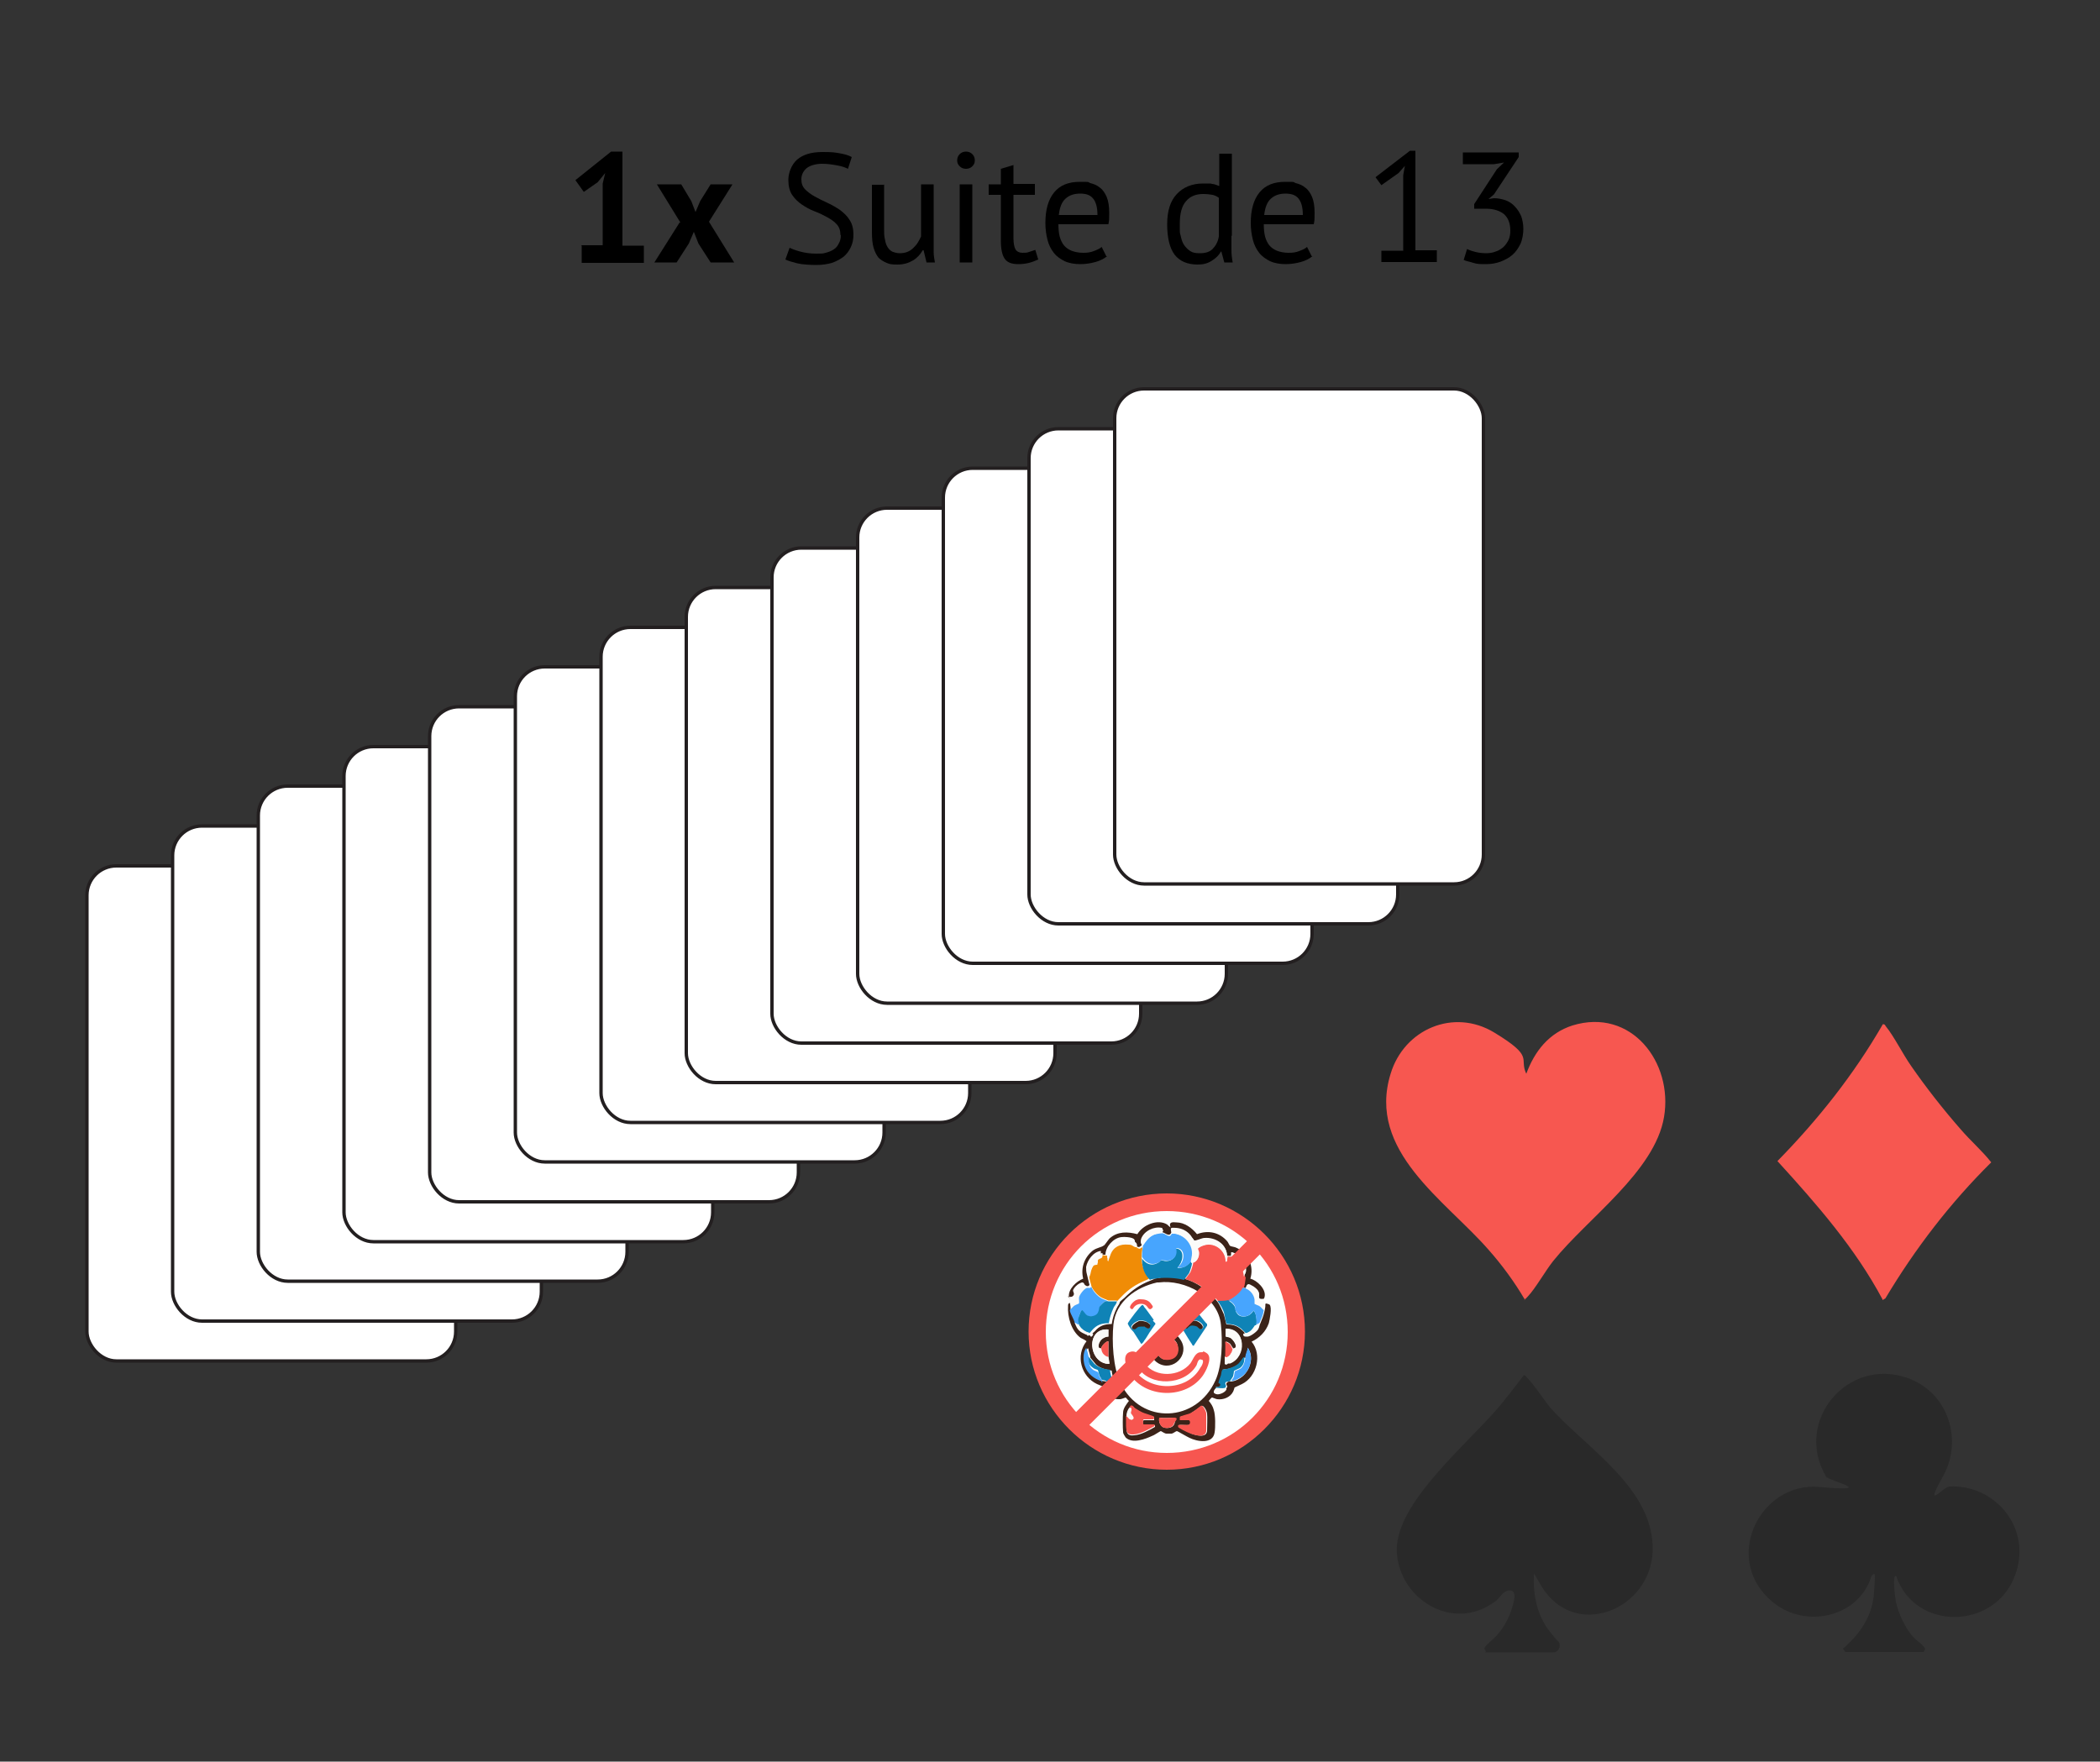 <?xml version="1.0" encoding="UTF-8"?>
<svg id="Layer_1" xmlns="http://www.w3.org/2000/svg" version="1.1" viewBox="0 0 500 419.5">
  <rect x="0" y="0" width="500" height="419.5" fill="#333333" stroke="none"/>
  <!-- Generator: Adobe Illustrator 29.6.1, SVG Export Plug-In . SVG Version: 2.1.1 Build 9)  -->
  <g>
    <rect x="20.7" y="206.2" width="87.8" height="117.9" rx="7" ry="7" style="fill: #fff; stroke: #231f20; stroke-miterlimit: 10; stroke-width: .8px;"/>
    <rect x="41.1" y="196.7" width="87.8" height="117.9" rx="7" ry="7" style="fill: #fff; stroke: #231f20; stroke-miterlimit: 10; stroke-width: .8px;"/>
    <rect x="61.5" y="187.2" width="87.8" height="117.9" rx="7" ry="7" style="fill: #fff; stroke: #231f20; stroke-miterlimit: 10; stroke-width: .8px;"/>
    <rect x="81.9" y="177.8" width="87.8" height="117.9" rx="7" ry="7" style="fill: #fff; stroke: #231f20; stroke-miterlimit: 10; stroke-width: .8px;"/>
    <rect x="102.3" y="168.3" width="87.8" height="117.9" rx="7" ry="7" style="fill: #fff; stroke: #231f20; stroke-miterlimit: 10; stroke-width: .8px;"/>
    <rect x="122.7" y="158.8" width="87.8" height="117.9" rx="7" ry="7" style="fill: #fff; stroke: #231f20; stroke-miterlimit: 10; stroke-width: .8px;"/>
    <rect x="143.1" y="149.4" width="87.8" height="117.9" rx="7" ry="7" style="fill: #fff; stroke: #231f20; stroke-miterlimit: 10; stroke-width: .8px;"/>
    <rect x="163.4" y="139.9" width="87.8" height="117.9" rx="7" ry="7" style="fill: #fff; stroke: #231f20; stroke-miterlimit: 10; stroke-width: .8px;"/>
    <rect x="183.8" y="130.5" width="87.8" height="117.9" rx="7" ry="7" style="fill: #fff; stroke: #231f20; stroke-miterlimit: 10; stroke-width: .8px;"/>
    <rect x="204.2" y="121" width="87.8" height="117.9" rx="7" ry="7" style="fill: #fff; stroke: #231f20; stroke-miterlimit: 10; stroke-width: .8px;"/>
    <rect x="224.6" y="111.5" width="87.8" height="117.9" rx="7" ry="7" style="fill: #fff; stroke: #231f20; stroke-miterlimit: 10; stroke-width: .8px;"/>
    <rect x="245" y="102.1" width="87.8" height="117.9" rx="7" ry="7" style="fill: #fff; stroke: #231f20; stroke-miterlimit: 10; stroke-width: .8px;"/>
    <rect x="265.4" y="92.6" width="87.8" height="117.9" rx="7" ry="7" style="fill: #fff; stroke: #231f20; stroke-miterlimit: 10; stroke-width: .8px;"/>
  </g>
  <g>
    <path d="M439.3,393.3l-.5-.7c4.1-3.5,7-7.8,7.4-13.3s.2-4.7-.6-4c-3,9.8-15.5,12.6-23.3,6.4-12.6-10.1-3.4-28.9,10.9-27.6s2.3-1.4,1.5-2.5h0s0,0,0-.1c-7.6-13.1,5.2-28.5,19.6-23.3,9.7,3.5,13.1,14.9,8.3,23.4s.2,2.4,1.5,2.4c11.1-.6,20.1,10.3,15.5,21.6-5,12.5-23.6,12.8-28.1-.2-1.1-.8-.2,5.5-.1,6,.5,2.5,2,5.8,3.6,7.8s2.6,2,3.4,3.5l-.4.7h-18.7Z" style="fill: #292929;"/>
    <path d="M353.8,393.3l-.4-.7c0-.6,2.6-2.6,3.2-3.4,2-2.3,3.3-5.2,3.9-8.2s-1.8-2.6-2.9-1.3-1.4,1.6-2.4,2.2c-9.6,6.4-21.7-1-22.6-11.9s14.3-23.9,23-33.5c2.6-2.9,4.9-6,7.2-9,.4,0,.7.4.8.6,1.7,1.7,3.8,5,5.5,7.1,8.6,9.7,24.7,19.2,24.4,34-.4,14.3-18.7,21.5-26.5,8.5-7.8-13-1.2-3.2-1.8-2.6-.2,4.8.8,9.8,4,13.7s1.3,1.5,1.7,1.9c1,1,.3,2.8-1.1,2.8h-16.4.2Z" style="fill: #292929;"/>
  </g>
  <g>
    <path d="M363,309.4c-2.4-4.1-5.4-8.2-8.6-11.8-10.3-11.8-29-23.5-23.3-41.9,3.2-10.6,15-15.7,24.7-9.8,9.7,5.9,5.8,6,7.6,9.8,2-5.4,5.4-9.7,11-11.5,14-4.3,24,8.8,21.8,21.8s-18.2,24.1-26.4,34.3c-1.9,2.4-4.2,6.5-6,8.4-1.8,1.9-.4.6-.8.5h0Z" style="fill: #f75750;"/>
    <path d="M448.2,309.4c-6.5-12.2-15.7-22.7-25-32.9,9.6-9.8,18.2-20.6,25.1-32.6.5,0,.5.2.7.5,1.9,2.3,4.1,6.7,6,9.4,3.6,5.2,7.6,10.3,11.8,15.1,2.4,2.8,5.2,5.2,7.3,7.9-9.7,9.6-18.1,20.5-25.2,32.4l-.7.4h0Z" style="fill: #f75750;"/>
  </g>
  <g>
    <circle cx="277.8" cy="317.2" r="31.8" style="fill: #fff;"/>
    <g>
      <path d="M281.9,304.5c2.9.7,6.1,3,7.9,5.4.6.7,1.2,2.2,1.6,3.1.2.7.4,1.6.6,2.4,1.2,0,2.4.2,3.4,1.1,1,.8.8.8,1.1,1.1s0,.7.5.7c.7,0,2.3-1.2,2.6-1.8s.2-.8.5-1.4c.5-1.3.7-1.6,1-3s.1-1.1.2-1.6c0,0,.1-.2.5,0q.2,0,.5.2c.6.7,0,3.6-.2,4.4-.7,2-2.2,3.5-4.1,4.4,2.6,3.1,1.2,8.4-2.3,10.1s-1.7.6-1.7.6c0,0-.2.8-.4,1.2-.7,1.4-2.4,2-3.8,1.8-.2,0-1.1-.4-1.2-.4-.2,0-.7.7-.8.8.5.6,1,1.3,1.2,2.2.4,1.1.4,4.1.2,5.3-.4,2.9-4.2,2.2-6,1.3-.5-.2-2.8-1.6-3-1.6s-.8.5-1.2.6h-1.3c-.4,0-1.2-.6-1.3-.6-.2,0-1.6,1-2,1.1-1.7.8-4.8,2-6.4.4-.2-.4-.6-.8-.6-1.3-.1-1-.1-3.6,0-4.6,0-1,.8-2,1.4-2.8-.2-.1-.7-.8-.8-.8s-1,.4-1.3.4c-1.4.1-2.8-.5-3.6-1.7-.2-.4-.4-1.2-.5-1.3s-1.2-.5-1.4-.6c-3.8-1.8-5.2-6.8-2.5-10.2-.5-.4-1-.6-1.4-.8-2.2-1.6-3.2-5-3-7.7,0-.6.4-.7,1-.7.1.7,0,1.1.2,1.9.1,1.1.8,2,1.2,3.1.5,1.9,1.1,2.2,2.9,2.9,0,0,.1.5.5,0s0-.4,0-.5.5-.5.6-.6c1.1-1.3,2.3-1.7,4-1.7.2-1.4.6-2.6,1.2-3.8.2-.5.7-1,.7-1.4h0c0-.1.8-.8,1.1-1,1.9-1.9,3.6-3.1,6.1-4.1s.5-.2.7-.4,1.7-.2,1.9-.4c1.9-.2,4.3,0,6.2.4h0l-.5-.2ZM275.5,305.4c-4.9,1.1-9.8,4.4-10.4,10-.4,4-.1,10.3,1.7,14,4.9,10,18.1,9.4,22.6-.7,1.6-3.5,1.7-9.4,1.3-13.2-.6-6.7-8.6-10.9-14.8-10.1h-.4ZM291.7,323.1c0,.6-.1,1.2,0,1.8.5.2.6-.2.7-.2h.5c4-1.6,3.8-8.3-1-8.2v1.8s.7,0,1.2.4c.7.5,2,2.4.5,2.5,0-.1-.6-1.1-.7-1.2s-.8-.6-1-.5v3.7h-.2ZM262.2,321.1c-1.2.1-.7-1.2-.2-1.8.4-.6,1.3-1.1,1.9-1v-1.7c-5.5-.5-4.8,8.2.2,8.2,0,0-.2-1.4-.2-1.7v-3.7c-.6,0-1.7,1.2-1.7,1.7h0ZM296.3,323.2c-.5.4-.8,1.1-1.3,1.6-1,.8-2.4,1.3-3.7,1.3-.2.5-.2,1-.4,1.4,0,.4-.7,1.7-.6,1.8s.5,0,.4.6-.6.4-1,.4-.1.1-.1.2c-.2.1-.7.7-.6,1s.5.4.6.4c.6,0,1.8-.5,2.2-.8s.1-.2.2-.5.2-.1.2-.4-.5-.6,0-1,.7-.2,1-.2c1.1-.2,1.7-.5,2.6-1.2,1.9-1.6,2.8-4.7,1.3-6.8,0,.8-.5,1.6-.6,2.4h-.2ZM262.3,328.9h.2c.4,0,1.2,0,1.2.6s-.4.5,0,1.1c.2,1,2,1.6,2.9,1.1.5-.2-.4-1.1-.7-1.2-.5-.2-1,0-.7-.8s.2,0,.2-.1c.1-.2-.5-1.6-.5-1.9s-.2-.8-.2-1.3c-1.3-.2-2.6-.5-3.7-1.4l-1.4-1.7c0-.7-.4-1.4-.5-2.2-.2,0-.1,0-.2.1-.7,1-.6,3-.2,4.1.6,1.8,2.2,3.2,4,3.6h-.2ZM268.9,335.2c-.5.7-.7,1.3-.7,2.2v2.4c0,1.4.2,2.2,1.8,2,1.7-.1,3.6-1.2,5-2v-.4h-2.6c-.4,0-.4-1.2,0-1.2h2.4v-.7s-1.9-.7-2.3-.8c-.6-.2-1.7-.8-2.2-1.2s-.5-.6-.7-.6c-.4,0-.4.4-.6.5h-.1ZM280.9,338.2h2.3c.5,0,.5.8,0,1.1-.5.2-2.3-.1-2.5.1s0,.2,0,.4,2.6,1.4,3,1.6c1.1.4,3.5,1.1,3.7-.6,0-.8.1-3.5,0-4.2s-.8-2-1.3-1.8c-.8.6-1.8,1.3-2.6,1.8s-2.3.7-2.4.8,0,.6,0,.8h-.1ZM276.1,337.6c-.4.8.2,2.2,1.2,2.4s2.2-.1,2.4-1.2c0-.2.2-1.1,0-1.2-1.2,0-2.3.2-3.5,0h-.1Z" style="fill: #3b2319;"/>
      <path d="M254.7,309.3s-.2-.2-.2-.5c-.2-1.8,1.8-3.7,3.4-4.3-.6-2.5.2-5,2.3-6.7,1-.7,1.9-.7,2.6-1.2.2,0,1-1.3,1.4-1.7,1.9-1.7,4.3-1.6,6.6-1,1.3-2.2,4.8-3.7,7.1-2.3.2.2.5.5.8.7-.5-1.3.4-1.3,1.4-1.2,1.9,0,3.7,1.3,4.9,2.8,2.6-1,5.3-.5,7.2,1.7.2.2.5,1,.7,1.1.4.2,1.1.2,1.6.5,2.8,1.3,4.1,4.4,3.2,7.3,1.6.4,3.8,2.5,3.4,4.3,0,.2-.2.4-.2.5-1.9.2-1-.8-1.3-1.8-.2-.5-1.1-1.2-1.6-1.4-.8-.5-1.1-.4-1.4.6-.2,0-.6,0-.8-.2.2-.7.4-1.8.5-2.6s.4-.8.4-1.4c0-1.9-1.6-4-3.5-4.3,0,.2-.1.6,0,.8-.4.1-.7.1-1.1,0,0-2.8-2.8-4.4-5.3-4.2-.7,0-1.9.7-2.5.6,0,0-.7-1-.8-1.2-.8-1-2-1.7-3.5-1.8s-1.3,0-1.1,1.1c0,0-.2.4-.4.5-.6.2-1.2-.5-1.9-.6-.1-.5.5-.8,0-1-1.8-.4-4.2.7-4.9,2.6-.2.7,0,.7.1,1.4v.2c-.4.2-.5.6-1.1.2s-.2-.2-.2-.2c-.4-.5-.1-1.3-.6-1.6-.6-.4-2.2-.5-2.9-.4-1.9.2-3.8,2.3-3.8,4.2-.4,0-.7,0-1.1-.2v-.7c-1.8.2-3.2,2.2-3.5,3.8,0,.7,0,1.1.2,1.8s.4,1.8.6,2.5c-.4.5-.6.2-1,.2-.4-.8-.5-1-1.3-.6s-1.4,1.1-1.6,1.6c-.1.5.5.8,0,1.4-.4.4-1,.2-1.3.1h0l.5.5Z" style="fill: #3b2319;"/>
      <path d="M259,306.8c-.7,0-1.8,1.7-1.9,2.4s0,1.2,0,1.3-1.1.4-1.2.6l-1,1c0-.7,0-1.1-.2-1.9s0-.7,0-.8c.5.1,1,.2,1.3-.1s0-1,0-1.4c.1-.5,1.2-1.4,1.6-1.6.8-.4,1-.4,1.3.6h.1Z" style="fill: #fbfbf9;"/>
      <path d="M296.7,306.9c.4-1,.5-1.1,1.4-.6s1.3,1,1.6,1.4c.4.8-.6,1.9,1.3,1.8,0,.1.1.6,0,1s-.1,1.1-.2,1.6c-.4-.2-.7-.7-1.1-1s-1-.4-1.1-.5,0-.7,0-1c0-1.1-1-2.3-2-2.6h.1Z" style="fill: #fbfbf9;"/>
      <path d="M270.7,297s0,.2.2.2c.5.4.6,0,1.1-.2,0,.8-.2,1.4-.2,2.4,0,1.9.6,3.6,1.9,5-.2,0-.2.2-.7.4-2.5,1-4.3,2.2-6.1,4.1s-.8.8-1,.8,0,0,0,0h-2l-1.2-.5c-1.1-.4-2.3-1.7-2.8-2.8-.2-.7-.5-1.8-.6-2.5.2-.5.2-1.1.5-1.6s.4-1,.5-1.1c.2-.4.8-.2,1-.4s0-.6.1-1c.2-.5,1.1-.4,1.1-1,.2.2.7.2,1.1.2,0,0,0,.6.1.6l.2.2s.5-1.3.5-1.6c.8-1.9,2.4-2.6,4.3-2.4.7,0,1,.4,1.6.6s.4,0,.4,0h0v.2Z" style="fill: #f08c06;"/>
      <path d="M283.8,300.7c1.2-.1,1.8-1.4,1.7-2.5,0-.2-.4-.8-.2-1s.8-.6,1.1-.6c2.6-1.1,5.4,1,5.5,3.7.2,0,.4-.7.4-1.1.4.1.7.1,1.1,0,0,.2,1.4,1.2,1.7,1.6.7.8,1.1,1.9,1.3,2.9,0,.1,0,.4.2.5-.1.7-.2,1.9-.5,2.6-.4,1.1-2.3,2.6-3.4,3-.8.2-1.8.2-2.6.2-1.7-2.4-5-4.6-7.9-5.4l1.2-1.6c.2-.4.7-1.9.7-2.3h-.2Z" style="fill: #f75650;"/>
      <path d="M271.7,299.4c1,1.6,2.5,2.3,4.2,1.2.2-.1.4-.5.6-.5s.6.2,1,.2c1.8.1,2.8-1.3,2.3-3,2.2,0,2,2.6,1,4s-.5.4-.6.6c1.4.2,2.4-.4,3.2-1.4s.2,0,.2,0c0,0,.2.2.2.4,0,.4-.5,1.9-.7,2.3l-1.2,1.6c-1.9-.5-4.3-.6-6.2-.4-.2,0-1.8.2-1.9.4-1.4-1.4-1.9-3-1.9-5h0v-.2Z" style="fill: #0f83b6;"/>
      <path d="M259.9,306.6c.5,1.1,1.7,2.4,2.8,2.8l1.2.5h-.7c-.5.1-1.2,1-1.3,1.4s0,1-.2,1.4c-.5.8-2,1.1-2.9.6s-1.1-1.2-1.2-1.2c-.2,0-.7,1.2-.7,1.4-.1.6,0,1.4,0,2-.5,0-.6-.2-1-.4-.2-1.1-1-2-1.2-3.1l1-1c.2-.2,1.1-.5,1.2-.6s0-1,0-1.3c0-.7,1.3-2.3,1.9-2.4s.6.2,1-.2h.2Z" style="fill: #47a5fe;"/>
      <path d="M263.9,309.9h2c0,.6-.5,1-.7,1.4-.6,1.3-1,2.5-1.2,3.8-1.7,0-2.9.4-4,1.7s-.6.6-.6.6c-1-.2-2.2-1.1-2.5-2s-.2-1.4,0-2,.5-1.3.7-1.4.8,1,1.2,1.2c.8.5,2.2.2,2.6-.6s.2-1.1.4-1.4,1-1.2,1.4-1.3.5,0,.7,0h-.1Z" style="fill: #0f83b6;"/>
      <path d="M292.5,309.7c.7.5,1.2.8,1.6,1.7.1.5.1,1,.4,1.3.7,1.2,2.6,1,3.5,0s.1-.7.5-.5c.7.5.8,2.6.6,3.4,0,0-.4.6-.5.7-.6.6-1.2,1.1-2,1.2-.1-.2-.8-.8-1.1-1.1-1-.8-2-1.1-3.4-1.1-.4-.7-.4-1.6-.6-2.4-.2-1-1-2.3-1.6-3.1.8,0,1.8,0,2.6-.2h0Z" style="fill: #0f83b6;"/>
      <path d="M296.7,306.9c1.1.4,1.9,1.6,2,2.6v1s.8.4,1.1.5c.4.2.7.7,1.1,1-.2,1.4-.5,1.7-1,3-.2.1-.4.4-.6.5s-.2,0-.2,0c.2-.7,0-2.8-.6-3.4l-.5.5c-.8,1.1-2.6,1.3-3.5,0s-.2-1-.4-1.3c-.2-.8-.8-1.2-1.6-1.7,1.1-.4,3-1.9,3.4-3,.2.2.6.1.8.2h-.1Z" style="fill: #47a5fe;"/>
      <path d="M280.9,338.2v-.8c0-.1,2-.7,2.4-.8,1-.5,1.8-1.2,2.6-1.8.5-.4,1.3,1.4,1.3,1.8v4.2c-.2,1.7-2.6,1-3.7.6s-3-1.4-3-1.6v-.4c.2-.2,2,0,2.5-.1.5-.2.4-1.1,0-1.1h-2.3.1Z" style="fill: #f75650;"/>
      <path d="M268.9,335.2c.1-.2.2-.6.6-.5s.5.5.7.6c.6.4,1.6,1,2.2,1.2s2.2.7,2.3.8c.2.2,0,.6,0,.7h-2.4c-.2,0-.2,1.2,0,1.2h2.6v.4c-1.4.8-3.4,1.9-5,2-1.6.1-1.7-.6-1.8-2v-2.4c.5.1.7,1.2,1.4.7.6-.4-.4-1.1-.4-1.4s.7-1.4-.4-1.4h.1Z" style="fill: #f75650;"/>
      <path d="M293.5,321.1c1.6,0,.2-2-.5-2.5-.4-.2-1.2-.2-1.2-.4v-1.8c4.9-.2,4.9,6.6,1,8.2h-.5c-.1,0-.2.4-.7.2v-1.8c.6,0,1.2-.5,1.4-1s.4-1,.4-1.1h.1Z" style="fill: #fbfbf9;"/>
      <path d="M263.9,323.1c0,.2.4,1.6.2,1.7-4.9,0-5.8-8.6-.2-8.2v1.7c-.7,0-1.6.5-1.9,1-.4.6-.8,1.9.2,1.8,0,.2.2,1.1.4,1.2.2.5.8.7,1.3.8h0Z" style="fill: #fbfbf9;"/>
      <path d="M259.2,323.1l1.4,1.7c1.1,1,2.4,1.2,3.7,1.4,0,.5.1.8.2,1.3s.7,1.7.5,1.9-.2,0-.2.1c-.2.8.2.7.7.8-.6.5-1.4.1-2,0-.2-.7,0-.6,0-1.1s-.7-.5-1.2-.6c-.1-.5-.5-.7-.6-1.2s-.2-1.1-.4-1.2-.8-.2-1.1-.5c-1.2-.8-1.1-1.8-1.2-3h0v.2Z" style="fill: #0f83b6;"/>
      <path d="M296.3,323.2h0c0,1.1-.2,1.9-1.1,2.6-.4.2-1.4.6-1.4.7s-.1.8-.2,1.2c-.2.5-.5.7-.7,1.2-.2,0-.8.2-1,.2-.4.5.1.7,0,1,0,.2-.1.2-.2.4-.7.2-1.6,0-2.3,0,0,0,0-.1.1-.2.4,0,.8,0,1-.4s-.4-.5-.4-.6c0-.2.5-1.6.6-1.8.1-.5.1-1,.4-1.4,1.2,0,2.8-.6,3.7-1.3.5-.5,1.2-1.6,1.3-1.6h.2Z" style="fill: #0f83b6;"/>
      <path d="M293.1,329c.2-.5.5-.7.7-1.2,0-.2.2-1.1.2-1.2s1.1-.5,1.4-.7c.7-.6,1-1.6,1.1-2.5h0c0-1,.5-1.7.6-2.5,1.4,2.2.7,5.3-1.3,6.8-1,.7-1.6,1-2.6,1.2h-.1Z" style="fill: #47a5fe;"/>
      <path d="M262.3,328.9c-1.8-.5-3.4-1.8-4-3.6-.4-1.1-.5-3.1.2-4.1,0,0,0-.2.2-.1.2.7.4,1.4.5,2.2.1,1.2,0,2.2,1.2,3,.2.1,1,.4,1.1.5,0,.1.2,1,.4,1.2s.5.7.6,1.2h-.2v-.2Z" style="fill: #47a5fe;"/>
      <path d="M276.1,337.6c1.2.2,2.3,0,3.5,0s.1,1,0,1.2c-.2,1.1-1.4,1.4-2.4,1.2s-1.4-1.6-1.2-2.4h.1Z" style="fill: #f75650;"/>
      <path d="M262.2,321.1c0-.5,1-1.7,1.7-1.7v3.7c-.5,0-1-.4-1.3-.8s-.4-1.1-.4-1.2h0Z" style="fill: #f75650;"/>
      <path d="M293.5,321.1s-.2,1-.4,1.1c-.2.5-.8,1.1-1.4,1,0-1.2.1-2.5,0-3.7.1-.1.8.4,1,.5s.7,1.1.7,1.2h.1Z" style="fill: #f75650;"/>
      <path d="M296.3,317.5c.8,0,1.6-.6,2-1.2s.5-.7.5-.7h.2c.2-.1.5-.4.6-.5-.1.5,0,.8-.5,1.4s-1.9,1.9-2.6,1.8-.4-.6-.5-.7h.2Z" style="fill: #fbfbf9;"/>
      <path d="M256.8,315.4c.2,1,1.6,1.8,2.5,2v.5c-.4.5-.4,0-.5,0-1.7-.7-2.3-1.1-2.9-2.9.4,0,.5.5,1,.4h-.1Z" style="fill: #fbfbf9;"/>
      <path d="M268.9,335.2c1,0,.2,1.1.4,1.4s1,1.1.4,1.4c-.6.5-.8-.6-1.4-.7,0-.8.2-1.4.7-2.2h0Z" style="fill: #fbfbf9;"/>
      <path d="M263.7,330.7c.7,0,1.4.4,2,0,.4.1,1.2,1,.7,1.2-.8.5-2.5-.1-2.9-1.1h.1Z" style="fill: #fbfbf9;"/>
      <path d="M292,330.7c0,.1,0,.2-.2.5-.4.5-1.6,1-2.2.8s-.6-.4-.6-.4c0-.2.5-.8.6-1,.7,0,1.6.2,2.3,0h.1Z" style="fill: #fbfbf9;"/>
      <path d="M265.8,309.8h-.4c0-.1.2,0,.4,0Z" style="fill: #47a5fe;"/>
      <path d="M276.7,293.7c.7,0,1.3.8,1.9.6.1,0,.4-.5.4-.5h1c2.5.5,4.4,3,4,5.6,0,0-.2.8-.2,1s-.1,0-.2,0c-.8,1.1-1.9,1.7-3.2,1.4,0-.2.5-.4.6-.6,1.1-1.3,1.2-4-1-4,.5,1.7-.5,3.1-2.3,3s-.7-.2-1-.2-.4.4-.6.5c-1.7,1-3.2.4-4.2-1.2,0-1,.1-1.6.2-2.4v-.2c.7-1,1.3-2,2.5-2.6s1.7-.6,2.3-.5h-.1Z" style="fill: #47a5fe;"/>
      <path d="M279,293.8c-.2-1.2-.1-1.2,1.1-1.1s2.5.8,3.5,1.8.7,1.1.8,1.2c.5.1,1.8-.6,2.5-.6,2.5-.2,5.3,1.3,5.3,4.2s-.1,1-.4,1.1c0-2.8-2.9-4.8-5.5-3.7-.1,0-1,.5-1.1.6s.2.7.2,1c.1,1.1-.5,2.4-1.7,2.5,0,0-.1-.2-.2-.4,0,0,.2-.8.2-1,.6-2.5-1.3-5.2-4-5.6h-1,.1Z" style="fill: #fbfbf9;"/>
      <path d="M270.7,297h-.4c-.6-.2-.7-.6-1.6-.6-2-.2-3.6.5-4.3,2.4s-.5,1.6-.5,1.6l-.2-.2v-.6c-.1-1.9,1.7-4.1,3.7-4.2.7,0,2.2,0,2.9.4s.2,1.2.6,1.6h0l-.2-.2Z" style="fill: #fbfbf9;"/>
      <path d="M276.7,293.7c-.5,0-1.8.2-2.3.5-1.2.6-1.8,1.6-2.5,2.6,0-.7-.5-.7-.1-1.4.6-1.8,3-3,4.9-2.6.6,0,0,.5,0,1h0Z" style="fill: #fbfbf9;"/>
      <path d="M296.3,304c-.2,0-.2-.2-.2-.5-.2-1.1-.6-2.2-1.3-2.9s-1.7-1.3-1.7-1.6.1-.6,0-.8c1.9.4,3.4,2.4,3.5,4.3,0,.6-.2,1-.4,1.4h.1Z" style="fill: #fbfbf9;"/>
      <path d="M259.2,304c0-.7-.2-1.1-.2-1.8.1-1.8,1.7-3.6,3.5-3.8v.7c0,.7-.8.5-1.1,1s0,.8-.1,1-.7,0-1,.4-.4.8-.5,1.1c-.1.5-.2,1.1-.5,1.6h-.1Z" style="fill: #fbfbf9;"/>
      <path d="M286.5,322c-.2,0-.8,0-1.1.1-1,.4-1.4,1.8-2,2.6-2.6,3.2-8.2,3.4-10.8.1-.8-1.1-1.6-3.4-3.4-2.9-2.5.6-.8,4.4.1,5.8,4,5.3,13,5.4,17,0,.8-1.1,2.3-4,1.3-5.2-.1-.2-.8-.6-1.1-.7h-.1Z" style="fill: #f75650;"/>
      <path d="M274.5,314.5c.1.2.7.6.6.8-.5.7-1,1.4-1.4,2s-.8,1.4-1.3,2c0,.1-.5.8-.7.7l-1.8-2.8c-.6-.6-1.1-1.3-1.4-2,.2-.6,3.1-4.3,3.4-4.4s.4.2.5.4c.7.8,1.6,2.2,2.3,3.1h0ZM271,314.6c-.6,0-2.3,1.3-1.4,1.8.5.4.8-.4,1.3-.5.5-.2,1-.2,1.4-.1.5,0,1.1,1,1.4.2s0-.8-.5-1.1c-.6-.5-1.6-.5-2.3-.4h0Z" style="fill: #0f83b6;"/>
      <path d="M281.1,315.8s-.2-.2-.2-.5c0-.6.7-.8.8-1.4.5-.6.8-.7,1.1-1.4.2,0,.4-.2.4-.4h0c0-.2.6-1.1.8-1s2.8,3.7,3.4,4.2v.4l-3.2,4.8c-.1,0-.4-.2-.4-.4-.7-1-1.4-2.2-2-3.2l-.6-1h0ZM282.3,315.1c-.2.2-.6,1,0,1.1.7.2,1-1.2,2.8-.4.5.2.7,1,1.2.5.7-.6-.7-1.7-1.3-1.8-.7-.1-2,0-2.6.5h0Z" style="fill: #0f83b6;"/>
      <path d="M276.9,317.4c1.8-.2,3.2,0,4.2,1.7,2.3,3.5-1.8,7.7-5.4,5.5-2.8-1.7-2.2-6.6,1.2-7.1h0ZM276.1,319.2h-.2c-.4.2-.7,1.4-.7,1.9,0,1.1,1,2.5,2,2.6,2.2.2,3.6-1,3.2-3.1-.2-1.7-2-2.5-3.5-2-.5.1-.5.2-.7.6h-.1Z" style="fill: #3b2319;"/>
      <path d="M283.7,309.4c.6,0,1.6.2,2,.6s1.2,1.2.7,1.7-1-.6-1.4-.8-1.4-.4-1.9,0c-.5.2-1,1.6-1.6,1s1.3-2.2,2.2-2.2h0v-.2Z" style="fill: #f75650;"/>
      <path d="M271.5,309.4c1,0,1.9.2,2.5,1s.6.8.2,1.2c-.6.6-1-.5-1.3-.7-.7-.6-1.8-.5-2.5,0s-.6,1.2-1.2.7.8-1.8,1.3-2,.6-.2.8-.2h.1Z" style="fill: #f75650;"/>
      <path d="M271,314.6c.7-.1,1.7,0,2.3.4s.7.6.5,1.1c-.4.7-1-.1-1.4-.2-.5,0-1.1,0-1.4.1-.4.2-.7.8-1.3.5-.8-.5.8-1.7,1.4-1.8h0Z" style="fill: #3b2319;"/>
      <path d="M282.3,315.1c.6-.6,1.8-.7,2.6-.5.5.1,2,1.2,1.3,1.8-.5.4-.8-.2-1.2-.5-.6-.2-1.2-.4-1.8,0s-.4.6-1,.4-.2-.8,0-1.1h0Z" style="fill: #3b2319;"/>
      <path d="M275.8,319.5c.2-.4.7-.7,1.2-.8,1.6-.5,3.2.4,3.5,2,.4,2.2-1.1,3.4-3.2,3.1-1.1-.1-2-1.6-2-2.6s.4-1.7.7-1.9.2,0,.2,0c-.5.7-.5,1.7.6,1.2.1-.5,1.3-.8.8-1.4s-1.1,0-1.4.2h0l-.5.2h.1ZM278.8,318.8c-.6-.4-1,.5-.5.7.5.4.7-.6.5-.7ZM276.4,321.6c.4-.7-.6-1-.8-.6-.4.5.5,1.1.8.6Z" style="fill: #f75650;"/>
      <path d="M276.1,319.2c.4-.2,1.1-.7,1.4-.2s-.7,1-.8,1.4c-1.1.5-1.1-.4-.6-1.2h0Z" style="fill: #fbfbf9;"/>
      <path d="M276.4,321.6c-.2.5-1.1,0-.8-.6s1.2,0,.8.6Z" style="fill: #fbfbf9;"/>
      <path d="M278.8,318.8c.2.1,0,1.1-.5.7s0-1.1.5-.7Z" style="fill: #fbfbf9;"/>
      <path d="M286.2,323.8h0c.6.2-.1,1.6-.4,1.9-3.2,5.9-12.7,5.8-16,0-.2-.5-1.2-1.9,0-1.9s.8,1.4,1.1,1.8c2.9,4.7,11.2,4.4,14-.5.2-.5.4-1.7,1.2-1.3" style="fill: #fff;"/>
    </g>
    <path d="M277.8,284.2c-18.2,0-32.9,14.8-32.9,32.9s14.8,32.9,32.9,32.9,32.9-14.8,32.9-32.9-14.8-32.9-32.9-32.9ZM277.8,346c-15.8,0-28.8-12.8-28.8-28.8s12.8-28.8,28.8-28.8,28.8,12.8,28.8,28.8-12.8,28.8-28.8,28.8Z" style="fill: #f75650;"/>
    <rect x="245.8" y="315.7" width="63.8" height="4.4" transform="translate(-143.5 289.5) rotate(-45)" style="fill: #f75650;"/>
  </g>
  <g style="isolation: isolate;">
    <g style="isolation: isolate;">
      <path d="M138.3,58.4h5.2v-14.7l.6-2.5-1.8,2.2-3.3,2.3-2-2.8,8.5-6.8h2.7v22.4h5.1v4.1h-14.8v-4.1Z"/>
      <path d="M162,53l-5.6-9.1h5.8l2.4,4,1,2.6,1.1-2.6,2.5-4h5.2l-5.6,8.9,6,9.7h-5.6l-2.9-4.5-1.1-2.8-1.2,2.8-2.9,4.5h-5.3l6-9.5Z"/>
    </g>
    <g style="isolation: isolate;">
      <path d="M200.1,55.9c0-1-.3-1.9-.9-2.5-.6-.7-1.4-1.2-2.3-1.7-.9-.5-1.9-1-3-1.4-1.1-.4-2.1-1-3-1.6-.9-.6-1.7-1.4-2.3-2.3-.6-.9-.9-2.1-.9-3.6s.7-3.6,2.1-4.8c1.4-1.2,3.4-1.8,6-1.8s2.9.1,4.1.3c1.2.2,2.2.5,2.9.9l-.9,2.8c-.6-.3-1.4-.6-2.5-.8s-2.3-.4-3.7-.4-2.9.4-3.7,1.1-1.2,1.6-1.2,2.6.3,1.8.9,2.4c.6.6,1.4,1.2,2.3,1.7.9.5,1.9,1,3,1.5,1.1.5,2.1,1.1,3,1.7.9.7,1.7,1.4,2.3,2.4.6.9.9,2.1.9,3.4s-.2,2.1-.6,3c-.4.9-1,1.7-1.7,2.3-.8.6-1.7,1.1-2.8,1.5-1.1.3-2.3.5-3.7.5s-3.4-.1-4.6-.4c-1.2-.3-2.2-.6-2.8-.9l1-2.8c.6.3,1.4.6,2.5.9,1.1.3,2.4.5,3.8.5s1.6,0,2.3-.2c.7-.2,1.3-.4,1.9-.8s.9-.8,1.2-1.4c.3-.5.5-1.2.5-1.9Z"/>
      <path d="M210.5,43.9v10.6c0,1,0,1.8.2,2.5.1.7.3,1.3.6,1.8.3.5.6.8,1.1,1.1.5.2,1.1.4,1.8.4s1.3-.1,1.8-.3c.5-.2,1-.5,1.4-.9s.8-.8,1.1-1.3c.3-.5.6-1,.8-1.5v-12.4h3v13.3c0,.9,0,1.8,0,2.8s.2,1.8.3,2.5h-2l-.7-2.9h-.2c-.6,1-1.3,1.8-2.3,2.4s-2.2,1-3.7,1-1.9-.1-2.6-.4-1.4-.7-1.9-1.2c-.5-.6-.9-1.4-1.2-2.4-.3-1-.4-2.3-.4-3.8v-11.2h3Z"/>
      <path d="M227.9,38.2c0-.6.2-1.1.6-1.5s.9-.6,1.5-.6,1.1.2,1.5.6c.4.4.6.9.6,1.5s-.2,1-.6,1.4c-.4.4-.9.6-1.5.6s-1.1-.2-1.5-.6-.6-.8-.6-1.4ZM228.5,43.9h3v18.6h-3v-18.6Z"/>
      <path d="M235.4,43.9h2.9v-3.7l3-.9v4.5h5.1v2.6h-5.1v10.3c0,1.3.2,2.2.5,2.7s.9.8,1.6.8,1.2,0,1.6-.2c.4-.1.9-.3,1.5-.5l.7,2.3c-.7.3-1.4.6-2.2.8s-1.6.3-2.6.3c-1.5,0-2.6-.4-3.2-1.3-.6-.9-.9-2.3-.9-4.3v-10.9h-2.9v-2.6Z"/>
      <path d="M263.6,61c-.7.6-1.7,1.1-2.8,1.4-1.1.3-2.3.5-3.6.5s-2.6-.2-3.7-.7c-1-.5-1.9-1.1-2.6-2-.7-.9-1.2-1.9-1.5-3.1-.3-1.2-.5-2.5-.5-4,0-3.2.7-5.6,2.1-7.3,1.4-1.7,3.4-2.5,6.1-2.5s1.7,0,2.5.3c.8.2,1.6.5,2.3,1.1.7.5,1.2,1.3,1.6,2.2.4,1,.6,2.2.6,3.8s0,1.7-.2,2.7h-11.9c0,1.1.1,2.1.3,2.9.2.8.6,1.6,1,2.1.5.6,1.1,1,1.8,1.3.8.3,1.7.5,2.8.5s1.7-.1,2.5-.4c.8-.3,1.5-.6,1.9-1l1.1,2.2ZM257.2,46.1c-1.5,0-2.6.4-3.5,1.2-.9.8-1.4,2.1-1.6,3.9h9.2c0-1.9-.4-3.2-1.1-4-.7-.8-1.7-1.1-3-1.1Z"/>
      <path d="M293.2,56.1c0,1.3,0,2.4,0,3.4,0,1,.1,2,.3,3h-2l-.7-2.6h-.1c-.5.9-1.2,1.6-2.2,2.2-.9.6-2,.9-3.3.9-2.5,0-4.3-.8-5.5-2.3-1.2-1.6-1.8-4-1.8-7.3s.8-5.6,2.3-7.2c1.5-1.6,3.6-2.5,6.2-2.5s1.6,0,2.2.1c.5,0,1.1.3,1.7.5v-7.7h3v19.6ZM285.7,60.3c1.3,0,2.3-.3,3-1,.7-.7,1.3-1.7,1.5-3v-9.2c-.4-.3-1-.6-1.5-.7-.6-.1-1.3-.2-2.3-.2-1.7,0-3.1.6-4,1.7-1,1.1-1.5,2.9-1.5,5.4s0,2,.2,2.8c.2.9.4,1.6.8,2.2s.9,1.1,1.5,1.5c.6.4,1.3.5,2.2.5Z"/>
      <path d="M312.5,61c-.7.6-1.7,1.1-2.8,1.4-1.1.3-2.3.5-3.6.5s-2.6-.2-3.7-.7c-1-.5-1.9-1.1-2.6-2-.7-.9-1.2-1.9-1.5-3.1s-.5-2.5-.5-4c0-3.2.7-5.6,2.1-7.3,1.4-1.7,3.4-2.5,6.1-2.5s1.7,0,2.5.3c.8.2,1.6.5,2.3,1.1.7.5,1.2,1.3,1.6,2.2.4,1,.6,2.2.6,3.8s0,1.7-.2,2.7h-11.9c0,1.1.1,2.1.3,2.9.2.8.6,1.6,1,2.1.5.6,1.1,1,1.8,1.3.8.3,1.7.5,2.8.5s1.7-.1,2.5-.4c.8-.3,1.5-.6,1.9-1l1.1,2.2ZM306.1,46.1c-1.5,0-2.6.4-3.5,1.2-.9.8-1.4,2.1-1.6,3.9h9.2c0-1.9-.4-3.2-1.1-4-.7-.8-1.7-1.1-3.1-1.1Z"/>
      <path d="M328.9,59.7h5.2v-18l.4-2.2-1.5,1.7-4.1,2.9-1.4-1.9,8.2-6.3h1.3v23.7h5.1v2.8h-13.2v-2.8Z"/>
      <path d="M353.8,60.3c.8,0,1.6-.1,2.3-.4.7-.2,1.3-.6,1.9-1.1.5-.5.9-1.1,1.2-1.7.3-.7.4-1.4.4-2.2,0-1.7-.5-3-1.5-3.9-1-.8-2.4-1.3-4.3-1.3h-2.8v-1.1l5.4-8.3,1.7-1.6-2.4.4h-7.4v-2.8h13.3v1.1l-5.9,8.9-1.3,1.1h0c0,0,1.3-.2,1.3-.2,1,0,1.9.2,2.8.5.8.3,1.6.8,2.2,1.5.6.6,1.1,1.4,1.5,2.3.3.9.5,1.9.5,3s-.2,2.5-.7,3.6c-.5,1-1.1,1.9-1.9,2.6-.8.7-1.8,1.2-2.8,1.6-1.1.4-2.2.6-3.5.6s-2.1,0-3-.3-1.7-.4-2.3-.7l.8-2.6c.6.3,1.2.5,2,.7.8.2,1.7.3,2.6.3Z"/>
    </g>
  </g>
</svg>